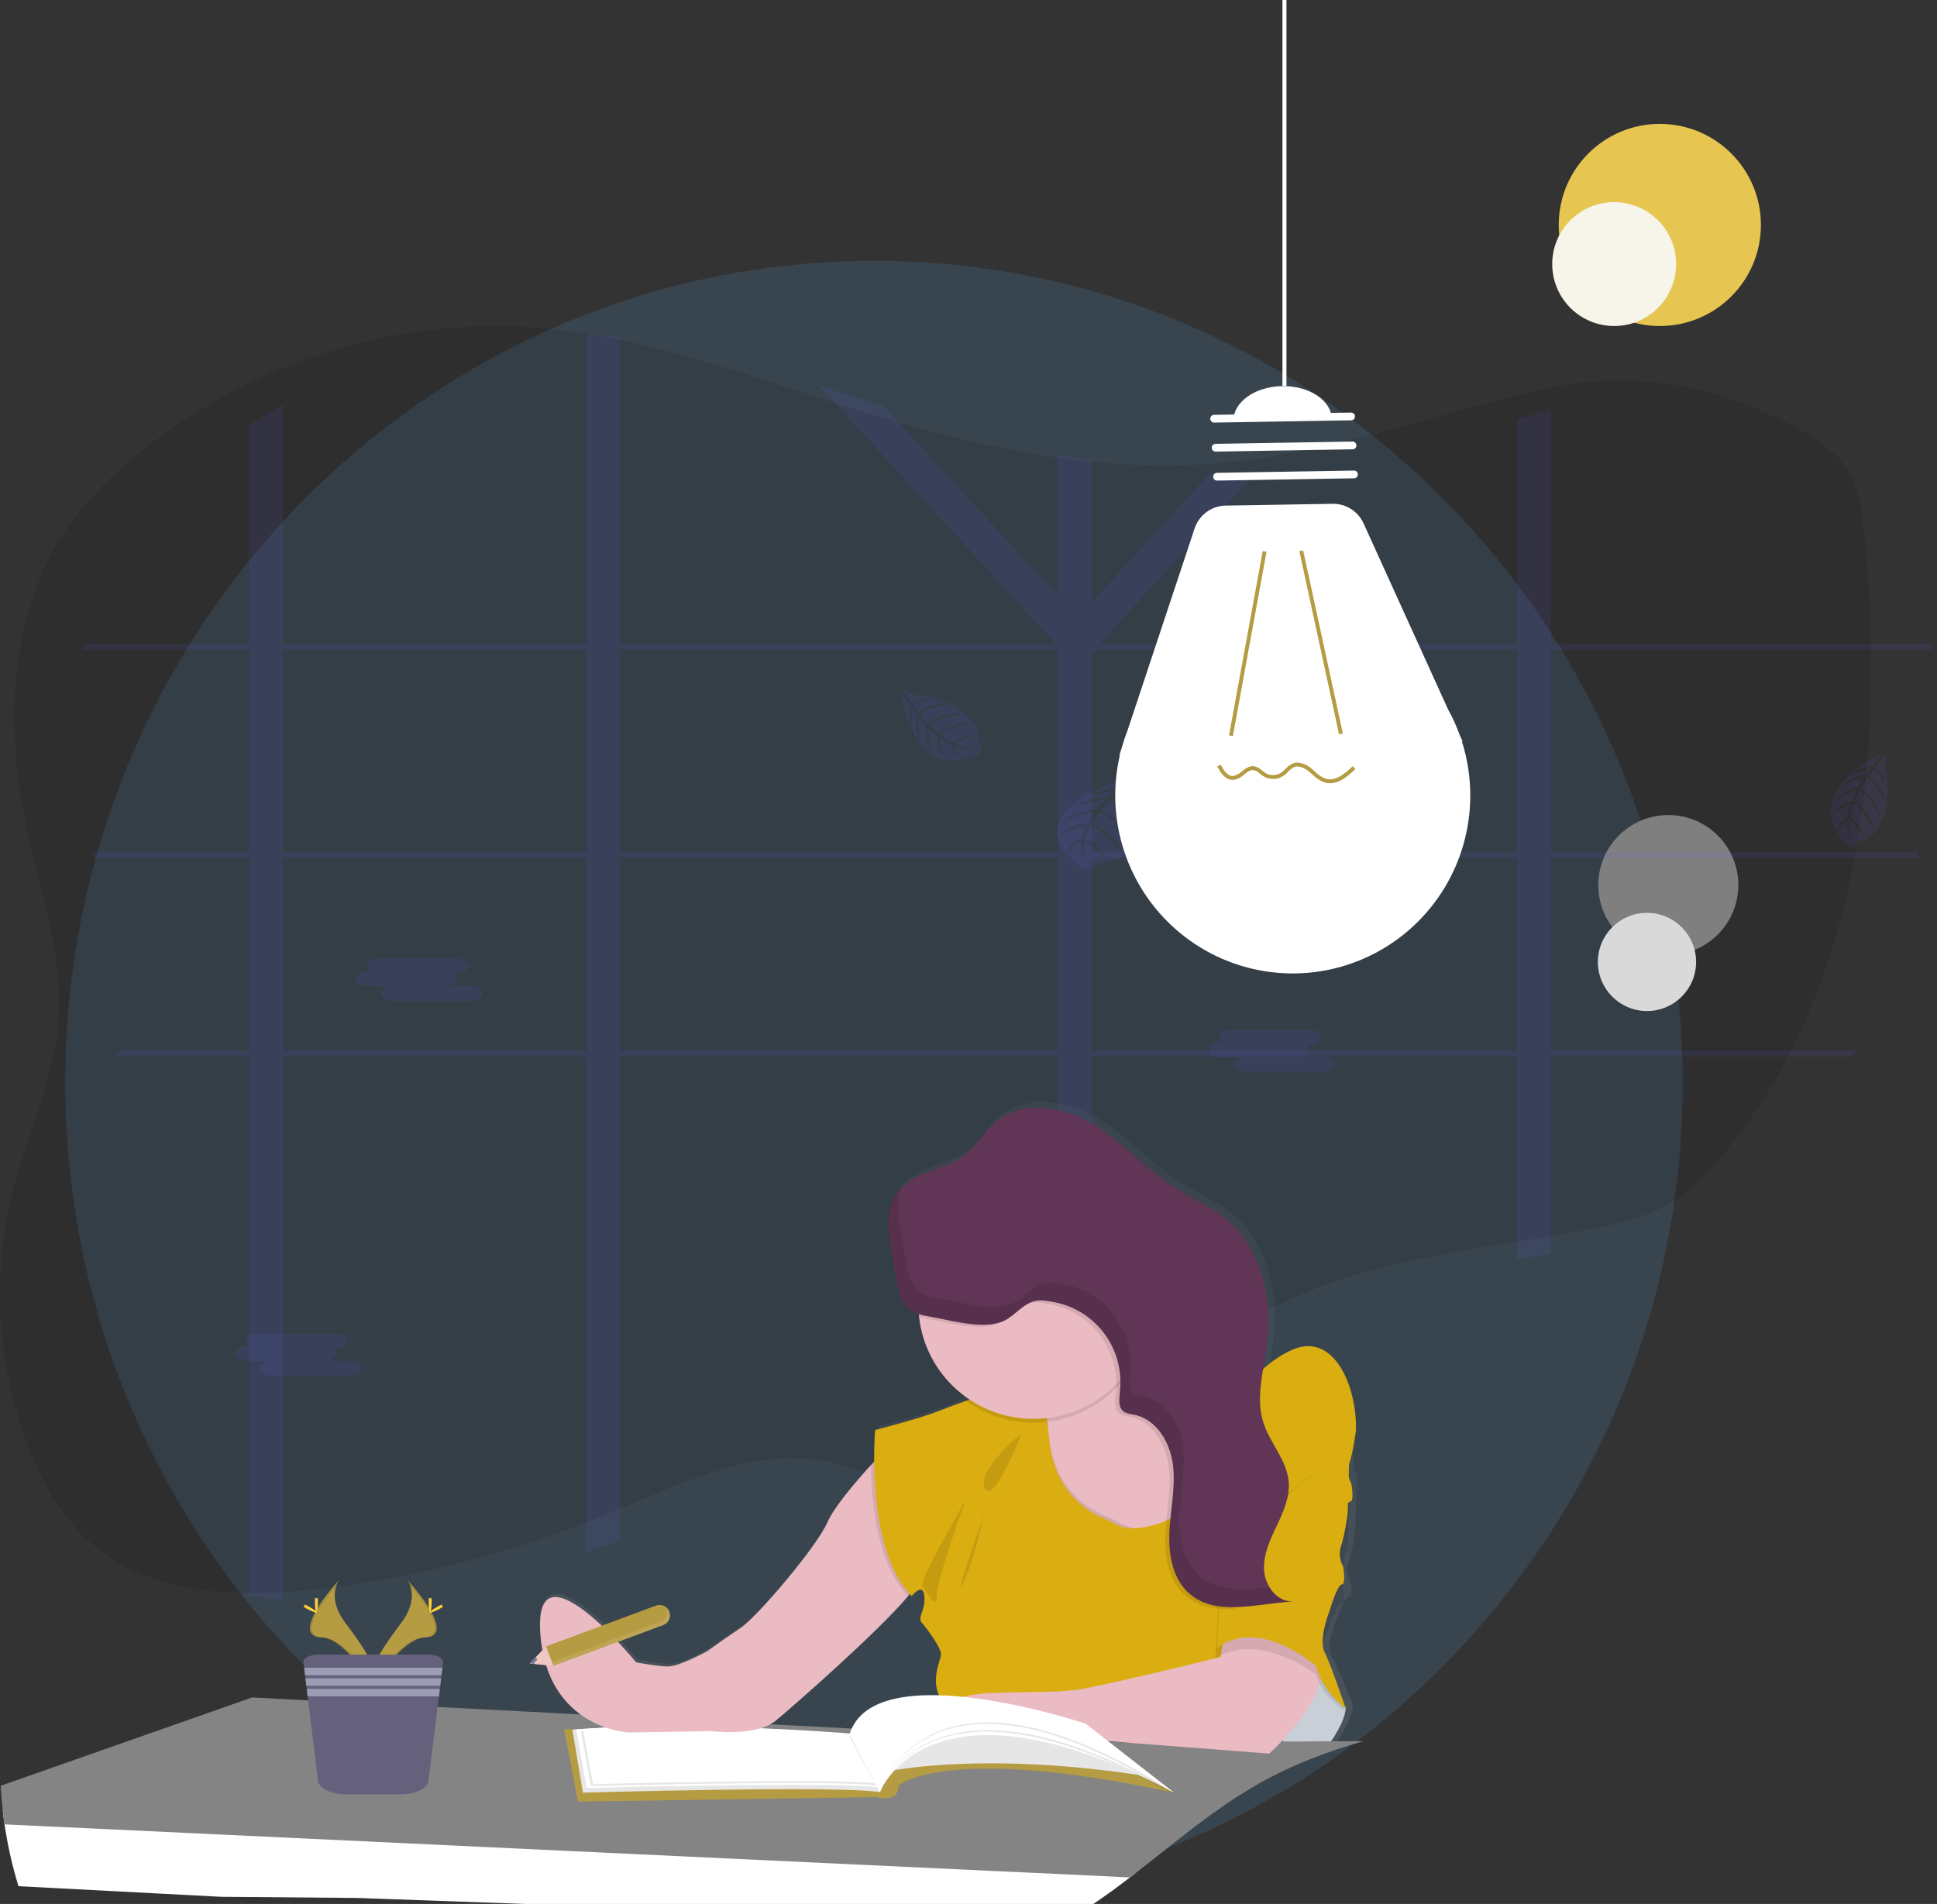 <svg width="297" height="292" viewBox="0 0 297 292" fill="none" xmlns="http://www.w3.org/2000/svg">
<rect x="0" y="0" width="297" height="292" fill="#333333" stroke="none"/>
<path d="M257.999 166C258.05 182.636 254.817 199.118 248.486 214.506C242.155 229.893 232.85 243.884 221.103 255.678C219.808 256.979 218.483 258.251 217.131 259.492C215.501 260.993 213.829 262.449 212.116 263.859C211.789 264.131 211.462 264.398 211.131 264.661C204.362 270.14 197.031 274.888 189.26 278.826C188.8 279.058 188.339 279.29 187.875 279.518C187.139 279.88 186.395 280.233 185.651 280.579C158.109 293.379 126.788 295.501 97.768 286.535C46.96 270.786 10 222.781 10 166C10 96.411 65.516 40 134 40C202.483 40 257.999 96.411 257.999 166Z" fill="#38454F"/>
<path d="M255.801 146.466C261.731 146.466 266.538 141.66 266.538 135.733C266.538 129.805 261.731 125 255.801 125C249.871 125 245.064 129.805 245.064 135.733C245.064 141.66 249.871 146.466 255.801 146.466Z" fill="#8D8D8D"/>
<path d="M252.532 155.058C256.692 155.058 260.064 151.687 260.064 147.529C260.064 143.371 256.692 140 252.532 140C248.372 140 245 143.371 245 147.529C245 151.687 248.372 155.058 252.532 155.058Z" fill="#F1F1F1"/>
<path opacity="0.1" d="M284.714 129.545C284.662 129.85 284.611 130.154 284.553 130.459C282.7 140.825 279.675 150.819 275.176 159.994C275.029 160.299 274.878 160.603 274.725 160.908C271.838 166.693 268.293 172.13 264.159 177.112C261.918 179.8 259.475 182.352 256.57 184.195C252.498 186.777 247.737 187.826 243.058 188.685C238.196 189.579 233.271 190.316 228.357 191.131C226.615 191.414 224.884 191.71 223.164 192.02C218.417 192.874 213.705 193.86 209.105 195.167C203.418 196.798 197.9 198.899 192.707 201.875C192.292 202.111 191.881 202.353 191.475 202.601C191.067 202.846 190.655 203.096 190.258 203.351C189.862 203.607 189.463 203.859 189.07 204.118L188.463 204.525C188.263 204.656 188.067 204.797 187.87 204.928C187.285 205.324 186.708 205.743 186.132 206.145L186.11 206.162C185.73 206.433 185.353 206.705 184.976 206.977C182.847 208.545 180.764 210.187 178.69 211.834L177.38 212.875C176.705 213.408 176.029 213.939 175.353 214.47C174.956 214.783 174.555 215.093 174.156 215.403C173.866 215.628 173.579 215.854 173.284 216.077C171.805 217.21 170.307 218.319 168.78 219.379C168.416 219.632 168.047 219.884 167.686 220.132C164.628 222.212 161.376 223.994 157.973 225.454L157.93 225.473C156.254 226.183 154.53 226.774 152.77 227.242C151.761 227.514 150.753 227.728 149.731 227.897C147.008 228.365 144.228 228.413 141.49 228.038C136.109 227.28 131.067 224.777 125.699 223.94C114.625 222.23 103.87 227.745 93.45 232.074C90.899 233.136 88.32 234.133 85.712 235.064C83.985 235.684 82.25 236.274 80.506 236.834C69.883 240.251 58.937 242.579 47.838 243.783C43.307 244.275 38.581 244.509 33.968 244.156C32.226 244.028 30.492 243.804 28.775 243.484C22.935 242.397 17.483 240.09 13.091 235.874C9.442 232.425 6.867 227.916 4.905 223.211C4.116 221.321 3.421 219.388 2.82 217.411C1.875 214.313 1.165 211.148 0.696 207.945C0.59 207.222 0.494 206.496 0.423 205.77C0.281 204.525 0.175 203.275 0.106 202.019C-0.277 195.346 0.379 188.653 2.049 182.178C3.91 175.006 7.015 168.137 8.382 160.897C8.439 160.592 8.491 160.288 8.543 159.984C8.725 158.896 8.863 157.789 8.958 156.662C9.647 147.807 6.982 139.14 4.878 130.459C4.804 130.154 4.73 129.85 4.659 129.545C4.431 128.583 4.215 127.62 4.011 126.656C2.063 117.475 1.53 107.65 3.26 98.487C3.314 98.183 3.377 97.876 3.44 97.574C4.607 91.899 6.668 86.501 9.825 81.693C13.063 76.757 17.316 72.65 21.85 69.041C24.064 67.283 26.353 65.639 28.718 64.108C30.418 63.01 32.149 61.971 33.911 60.99C48.147 53.108 64.389 49.257 80.448 50.119C81.299 50.162 82.148 50.22 82.996 50.293C83.885 50.369 84.771 50.459 85.655 50.564C95.994 51.752 106.054 54.696 116.054 57.916C119.405 59.004 122.747 60.091 126.09 61.178C127.577 61.66 129.063 62.136 130.547 62.605C137.831 64.891 145.235 66.954 152.707 68.508C154.44 68.871 156.17 69.201 157.9 69.5C163.911 70.571 169.994 71.195 176.099 71.365C178.467 71.423 180.836 71.398 183.205 71.291C184.402 71.237 185.6 71.157 186.798 71.052C199.182 69.998 211.122 66.462 223.112 63.14C224.845 62.659 226.58 62.181 228.305 61.719C230.584 61.11 232.866 60.52 235.157 59.977C249.417 56.571 262.126 58.528 275.384 65.551C278.39 67.147 281.396 69.071 283.255 72.05C285.113 75.029 285.564 78.717 285.909 82.267C286.395 87.317 286.729 92.437 286.835 97.579C286.835 97.884 286.835 98.188 286.854 98.493C287.095 108.905 286.458 119.396 284.714 129.545Z" fill="black"/>
<path opacity="0.1" d="M199.571 161.156H198.639V161.561V162.069H199.694L199.571 161.156ZM189.008 161.156C189.006 161.163 189.006 161.171 189.008 161.178L188.926 161.934V162.002V162.069H197.015V162.015L197.592 161.156H189.008ZM167.376 161.156V131.62H176.668C176.57 131.539 176.469 131.457 176.365 131.381L176.228 131.278C176.171 131.232 176.113 131.188 176.053 131.147C175.993 131.107 175.851 131.003 175.744 130.933C175.638 130.862 175.572 130.816 175.471 130.759L175.408 130.718H175.394H167.376V129.101L167.16 129.204L166.93 129.332H166.914L166.865 129.362L166.723 129.454C166.673 129.484 166.624 129.514 166.578 129.546C166.436 129.642 166.304 129.745 166.154 129.851L166.018 129.96C165.925 130.03 165.837 130.104 165.744 130.177C165.381 130.473 165.023 130.783 164.651 131.069C164.558 131.142 164.465 131.213 164.378 131.281C164.179 131.425 163.973 131.56 163.76 131.683C163.672 131.737 163.58 131.787 163.487 131.832L163.334 131.903L163.194 131.963C162.866 132.1 162.526 132.208 162.178 132.283V161.156H148.239C148.239 161.189 148.258 161.219 148.267 161.251C148.343 161.523 148.42 161.795 148.493 162.067H162.18V193.728H162.394L162.637 193.744L163.08 193.777L163.796 193.848L164.118 193.886L164.473 193.929H164.525C164.73 193.956 164.938 193.989 165.148 194.022L165.282 194.043L165.583 194.092L166.015 194.168L167.051 194.114L167.193 194.144C167.25 194.144 167.307 194.166 167.368 194.179V162.069H188.907V162.002V161.934L188.989 161.178C188.987 161.171 188.987 161.163 188.989 161.156H167.376ZM199.571 161.156H198.639V161.561V162.069H199.694L199.571 161.156ZM188.426 161.156L188.333 162.069H197.332L197.945 161.156H188.426ZM167.381 161.156V131.62H176.674C176.575 131.539 176.474 131.457 176.37 131.381L176.234 131.278C176.176 131.232 176.119 131.188 176.059 131.147C175.999 131.107 175.856 131.003 175.75 130.933C175.643 130.862 175.578 130.816 175.477 130.759L175.414 130.718H175.394H167.376V129.101L167.16 129.204L166.93 129.332H166.914L166.865 129.362L166.723 129.454C166.673 129.484 166.624 129.514 166.578 129.546C166.436 129.642 166.304 129.745 166.154 129.851L166.018 129.96C165.925 130.03 165.837 130.104 165.744 130.177C165.381 130.473 165.023 130.783 164.651 131.069C164.558 131.142 164.465 131.213 164.378 131.281C164.179 131.425 163.973 131.56 163.76 131.683C163.672 131.737 163.58 131.787 163.487 131.832L163.334 131.903L163.194 131.963C162.866 132.1 162.526 132.208 162.178 132.283V161.156H148.239C148.239 161.189 148.258 161.219 148.267 161.251C148.343 161.523 148.422 161.795 148.496 162.067H162.18V193.725L162.394 193.739L162.637 193.755L163.08 193.788L163.796 193.859L164.118 193.897L164.473 193.94H164.525C164.73 193.967 164.938 194 165.148 194.033L165.282 194.054L165.583 194.103L166.015 194.179L167.051 194.125L167.193 194.155C167.25 194.155 167.307 194.177 167.368 194.19V162.069H188.333L188.431 161.156H167.381ZM237.8 99.649H296.35C296.35 99.345 296.35 99.04 296.331 98.736H237.8V62.875C236.062 63.337 234.327 63.816 232.608 64.297V98.736H168.928L168.767 98.562L169.01 98.29L192.695 72.44C190.326 72.548 187.957 72.573 185.589 72.513L167.376 92.381V70.657C165.638 70.358 163.907 70.027 162.183 69.665V91.381L135.555 62.334C132.213 61.247 128.87 60.141 125.52 59.073L161.713 98.562L161.552 98.736H95.12V51.715C94.235 51.616 93.348 51.525 92.461 51.444C91.614 51.369 90.765 51.311 89.914 51.27V98.736H43.376V62.152C41.611 63.131 39.88 64.17 38.183 65.27V98.736H12.873C12.81 99.037 12.747 99.345 12.692 99.649H38.161V130.707H14.103C14.174 131.011 14.248 131.316 14.321 131.62H38.172V161.156H17.978C17.926 161.461 17.874 161.765 17.817 162.069H38.172V244.654C39.889 244.974 41.623 245.198 43.365 245.326V162.069H89.914V238.004C91.659 237.44 93.395 236.85 95.12 236.234V162.069H162.172V228.415C163.932 227.947 165.656 227.356 167.332 226.645L167.376 226.626V162.069H232.591V193.182C234.32 192.872 236.051 192.576 237.784 192.293V162.069H284.155C284.308 161.765 284.458 161.461 284.606 161.156H237.8V131.62H293.999C294.057 131.316 294.109 131.011 294.161 130.707H237.8V99.649ZM43.379 99.649H89.914V130.707H43.376L43.379 99.649ZM43.379 161.156V131.62H89.914V161.156H43.379ZM95.123 99.649H162.172V130.707H95.12L95.123 99.649ZM95.123 161.156V131.62H162.172V161.156H95.123ZM232.594 161.156H167.376V131.62H232.591L232.594 161.156ZM232.594 130.715H167.376V100.481L168.291 99.649H232.591L232.594 130.715ZM189.01 161.156C189.009 161.163 189.009 161.171 189.01 161.178L188.928 161.934V162.002V162.069H197.018V162.015L197.595 161.156H189.01ZM199.574 161.156H198.642V161.561V162.069H199.697L199.574 161.156ZM167.379 161.156V131.62H176.671C176.572 131.539 176.471 131.457 176.367 131.381L176.231 131.278C176.173 131.232 176.116 131.188 176.056 131.147C175.996 131.107 175.854 131.003 175.747 130.933C175.64 130.862 175.575 130.816 175.474 130.759L175.411 130.718H175.397H167.376V129.101L167.16 129.204L166.93 129.332H166.914L166.865 129.362L166.723 129.454C166.673 129.484 166.624 129.514 166.578 129.546C166.436 129.642 166.304 129.745 166.154 129.851L166.018 129.96C165.925 130.03 165.837 130.104 165.744 130.177C165.381 130.473 165.023 130.783 164.651 131.069C164.558 131.142 164.465 131.213 164.378 131.281C164.179 131.425 163.973 131.56 163.76 131.683C163.672 131.737 163.58 131.787 163.487 131.832L163.334 131.903L163.194 131.963C162.866 132.1 162.526 132.208 162.178 132.283V161.156H148.239C148.239 161.189 148.258 161.219 148.267 161.251C148.343 161.523 148.42 161.795 148.493 162.067H162.18V193.728H162.394L162.637 193.744L163.08 193.777L163.796 193.848L164.118 193.886L164.473 193.929H164.525C164.73 193.956 164.938 193.989 165.148 194.022L165.282 194.043L165.583 194.092L166.015 194.168L167.051 194.114L167.193 194.144C167.25 194.144 167.307 194.166 167.368 194.179V162.069H188.907V162.002V161.934L188.989 161.178C188.987 161.171 188.987 161.163 188.989 161.156H167.379Z" fill="#6C63FF"/>
<path opacity="0.1" d="M56.308 148.96H56.723C56.581 148.878 56.461 148.762 56.375 148.623C56.289 148.484 56.238 148.326 56.228 148.163C56.228 147.533 57.005 147.019 57.953 147.019H70.019C70.968 147.019 71.744 147.533 71.744 148.163C71.744 148.791 70.968 149.308 70.019 149.308H69.618C69.759 149.39 69.878 149.506 69.964 149.645C70.049 149.783 70.1 149.941 70.109 150.104C70.109 150.648 69.546 151.093 68.792 151.216H72.266C73.212 151.216 73.988 151.729 73.988 152.36C73.988 152.99 73.212 153.501 72.266 153.501H60.186C59.24 153.501 58.464 152.988 58.464 152.36C58.464 151.816 59.027 151.37 59.781 151.248H56.308C55.362 151.248 54.586 150.734 54.586 150.104C54.586 149.473 55.357 148.96 56.308 148.96Z" fill="#6C63FF"/>
<path opacity="0.1" d="M187.088 159.851H187.493C187.35 159.769 187.231 159.653 187.144 159.513C187.058 159.374 187.008 159.215 186.998 159.052C186.998 158.424 187.774 157.91 188.723 157.91H200.789C201.737 157.91 202.513 158.424 202.513 159.052C202.513 159.682 201.737 160.196 200.789 160.196H200.387C200.529 160.279 200.648 160.395 200.734 160.534C200.819 160.674 200.869 160.832 200.879 160.995C200.879 161.539 200.316 161.982 199.562 162.104H203.035C203.981 162.104 204.757 162.62 204.757 163.248C204.757 163.876 203.981 164.392 203.035 164.392H190.972C190.026 164.392 189.25 163.879 189.25 163.248C189.25 162.705 189.813 162.259 190.567 162.139H187.088C186.143 162.139 185.366 161.623 185.366 160.995C185.366 160.367 186.148 159.851 187.088 159.851Z" fill="#6C63FF"/>
<path opacity="0.1" d="M37.797 206.455H38.202C38.06 206.372 37.941 206.256 37.855 206.117C37.769 205.977 37.719 205.819 37.709 205.656C37.709 205.028 38.483 204.512 39.431 204.512H51.498C52.446 204.512 53.222 205.028 53.222 205.656C53.222 206.287 52.446 206.8 51.498 206.8H51.096C51.238 206.883 51.357 206.999 51.442 207.139C51.528 207.278 51.578 207.436 51.588 207.599C51.588 208.143 51.025 208.586 50.27 208.708H53.744C54.693 208.708 55.466 209.222 55.466 209.852C55.466 210.483 54.693 210.997 53.744 210.997H41.675C40.73 210.997 39.953 210.48 39.953 209.852C39.953 209.309 40.519 208.863 41.271 208.741H37.797C36.851 208.741 36.075 208.227 36.075 207.599C36.075 206.971 36.851 206.455 37.797 206.455Z" fill="#6C63FF"/>
<path d="M207.761 235.233L208.067 225.842C207.884 225.701 207.698 225.571 207.52 225.44C207.596 222.64 207.435 219.839 207.039 217.066C205.804 207.676 197.783 207.472 195.52 209.41C195.22 209.667 194.893 209.891 194.544 210.078C194.749 208.738 195.003 207.396 195.186 206.069C196.176 198.916 194.64 190.868 189.059 186.245C186.722 184.312 183.866 183.124 181.3 181.507C176.703 178.623 173.071 174.364 168.422 171.557C163.773 168.749 157.244 167.697 153.188 171.307C151.616 172.704 150.602 174.642 148.99 175.99C145.984 178.501 141.297 178.667 138.673 181.472C138.542 181.613 138.416 181.757 138.296 181.909C136.109 184.698 136.708 188.653 137.405 192.113C138.244 196.277 137.897 199.614 141.488 200.81C141.501 200.976 141.512 201.142 141.532 201.305C141.824 203.859 142.674 206.319 144.022 208.512C145.37 210.706 147.184 212.58 149.337 214.003L148.755 214.21C147.203 214.753 145.806 215.28 144.912 215.642C141.633 216.971 134.729 218.702 134.729 218.702C134.729 218.702 134.565 220.659 134.595 223.546C132.294 226.033 128.454 230.403 127.325 232.993C125.686 236.771 116.421 247.591 113.953 249.225C111.485 250.858 108.809 252.796 108.809 252.796C108.809 252.796 104.901 254.941 103.051 255.145C101.769 255.286 97.803 254.53 97.803 254.53C97.803 254.53 81.965 235.233 82.993 250.04C84.021 264.848 96.672 265.35 96.672 265.35L109.427 265.147C109.427 265.147 116.319 266.065 119.405 263.516C122.04 261.341 135.694 249.412 140.08 244.001C140.181 244.112 140.283 244.221 140.389 244.327C140.389 244.327 142.136 242.082 142.343 244.327C142.551 246.572 141.209 247.589 141.931 248.404C142.652 249.219 144.811 252.079 144.912 253.201C145.013 254.324 142.034 258.909 147.071 262.388C147.151 262.442 147.235 262.494 147.328 262.545C148.227 264.581 151.086 266.573 151.086 266.573L166.514 266.37L195.623 268.615C195.623 268.615 196.49 267.856 197.662 266.617C199.228 268.047 201.401 269.272 203.85 268.52C203.85 268.52 207.348 264.337 207.452 261.581C207.452 261.581 205.189 255.761 204.172 254.027C203.156 252.293 204.894 248.515 204.894 248.515C204.894 248.515 206.126 244.841 206.848 244.841C207.57 244.841 207.053 242.395 207.053 242.395C206.78 241.995 206.61 241.535 206.556 241.055C206.502 240.574 206.567 240.088 206.744 239.639C207.348 238.092 207.761 235.233 207.761 235.233Z" fill="url(#paint0_linear_405:66)"/>
<path d="M190.311 233.118L189.217 234.39L184.801 239.506L179.031 239.853L169.796 240.419C169.796 240.419 157.345 225.497 159.684 222.249C160.534 221.078 160.674 219.531 160.504 218.072C160.482 217.871 160.452 217.67 160.417 217.471C160.137 215.927 159.648 214.427 158.963 213.014L159.269 212.875L159.466 212.785L170.354 207.844L173.049 206.621C173.183 207.36 173.432 208.073 173.787 208.736C173.839 208.839 173.896 208.942 173.956 209.04C177.67 215.155 189.581 211.288 189.581 211.288L190.311 233.118Z" fill="#EBBBC3"/>
<path d="M206.411 225.484C206.329 229.185 205.722 230.784 205.722 230.784L190.31 233.118L189.734 229.139L187.452 213.427L189.594 211.296C190.45 211.479 191.337 211.465 192.187 211.254C193.037 211.043 193.826 210.641 194.495 210.078C196.738 208.149 204.7 208.352 205.924 217.689C206.284 220.271 206.446 222.877 206.411 225.484Z" fill="#EE8E9E"/>
<path d="M202.762 268.843C202.762 268.843 206.23 264.682 206.334 261.942L202.863 256.156L199.802 252.894L194.085 263.869C194.085 263.869 197.862 270.365 202.762 268.843Z" fill="#DFE5EE"/>
<path opacity="0.1" d="M202.762 268.843C202.762 268.843 206.23 264.682 206.334 261.942L202.863 256.156L199.802 252.894L194.085 263.869C194.085 263.869 197.862 270.365 202.762 268.843Z" fill="black"/>
<path d="M174.123 287.271C173.833 287.496 173.546 287.722 173.251 287.945C171.772 289.078 170.275 290.187 168.747 291.247C168.383 291.5 168.014 291.753 167.654 292H152.729H85.677H80.47L54.676 291.081L33.932 290.907L28.74 290.636L2.831 289.277C1.882 286.176 1.168 283.009 0.696 279.802C0.59 279.079 0.494 278.353 0.423 277.627L28.729 279.188L33.922 279.478L80.46 282.06L85.666 282.349L152.718 286.072L157.878 286.36H157.921L174.123 287.271Z" fill="white"/>
<path d="M209.089 267.025C203.402 268.655 197.884 270.756 192.691 273.732C192.278 273.969 191.871 274.211 191.458 274.458C191.046 274.706 190.638 274.953 190.242 275.208C189.846 275.464 189.447 275.717 189.053 275.975L188.447 276.382L187.853 276.785C187.269 277.184 186.692 277.6 186.115 278.002L186.093 278.019C185.714 278.29 185.336 278.562 184.959 278.834C182.83 280.402 180.748 282.044 178.673 283.691C178.236 284.039 177.798 284.386 177.359 284.732L175.336 286.327C174.94 286.64 174.538 286.95 174.139 287.26C173.849 287.485 173.562 287.711 173.267 287.934L157.962 287.208H157.919L152.759 286.969L85.677 283.808L80.47 283.561L33.932 281.362L28.74 281.114L0.696 279.802C0.59 279.079 0.494 278.353 0.423 277.627C0.281 276.382 0.175 275.132 0.106 273.877L28.737 263.82L33.93 261.991L38.647 260.333L47.242 260.779L67.109 261.793L80.479 262.491L85.685 262.763L89.011 262.937L89.806 262.98L117.798 264.434L118.093 264.453L130.583 265.1H130.725H130.807L132.056 265.163L136.314 265.386L141.638 265.657L143.393 265.75L143.723 265.769L146.205 265.897L146.913 265.932L149.282 266.057L150.225 266.109H150.255H150.452L152.669 266.226L156.101 266.405H156.118L157.184 266.459H157.298L157.935 266.495L159.498 266.576L160.865 266.647H160.879L162.412 266.726H162.436L163.598 266.788L164.489 266.834L167.651 267L168.219 267.03H168.416L168.69 267.046L169.616 267.095L170.031 267.117L173.256 267.283H173.552L178.313 267.242H178.345L196.446 267.095H196.793H197.159H198.236L204.063 267.049H204.932L209.089 267.025Z" fill="#848484"/>
<path d="M86.926 267.397L88.609 276.304L134.382 275.619C134.382 275.619 137.826 276.608 137.749 273.869C137.749 273.869 144.716 267.321 180.002 274.934L166.454 264.353L129.422 266.332L86.48 265.19L86.926 267.397Z" fill="#B59B41"/>
<path d="M87.768 265.266L89.375 274.934C89.375 274.934 128.73 273.793 134.918 274.858L130.241 266.027C130.241 266.027 106.445 263.82 87.768 265.266Z" fill="white"/>
<path opacity="0.1" d="M87.768 265.266L89.375 274.934C89.375 274.934 128.73 273.793 134.918 274.858L130.241 266.027C130.241 266.027 106.445 263.82 87.768 265.266Z" fill="black"/>
<path d="M88.355 265.231L89.94 274.222C89.94 274.222 128.796 273.162 134.918 274.152L130.307 265.941C130.307 265.941 106.798 263.886 88.355 265.231Z" fill="white"/>
<path opacity="0.1" d="M89.069 265.508L90.613 273.917C90.613 273.917 128.615 272.925 134.614 273.852L130.105 266.168C130.105 266.168 107.109 264.238 89.069 265.508Z" fill="black"/>
<path d="M89.375 265.201L90.927 273.627C90.927 273.627 128.93 272.635 134.929 273.562L130.408 265.87C130.408 265.87 107.415 263.943 89.375 265.201Z" fill="white"/>
<path d="M62.487 242.335C62.487 242.335 64.477 244.919 61.572 248.825C58.666 252.731 56.267 256.025 57.237 258.46C57.237 258.46 61.61 251.209 65.19 251.122C68.77 251.035 66.415 246.694 62.487 242.335Z" fill="#B59B41"/>
<path opacity="0.1" d="M62.487 242.335C62.662 242.585 62.799 242.86 62.894 243.15C66.376 247.227 68.232 251.032 64.884 251.114C61.766 251.201 58.027 256.745 57.13 258.148C57.161 258.253 57.197 258.359 57.237 258.466C57.237 258.466 61.61 251.214 65.19 251.127C68.77 251.04 66.415 246.694 62.487 242.335Z" fill="black"/>
<path d="M66.185 245.632C66.185 246.539 66.081 247.279 65.955 247.279C65.83 247.279 65.726 246.539 65.726 245.632C65.726 244.724 65.854 245.148 65.98 245.148C66.106 245.148 66.185 244.721 66.185 245.632Z" fill="#FFD037"/>
<path d="M67.453 246.716C66.65 247.154 65.95 247.418 65.89 247.306C65.83 247.195 66.436 246.763 67.234 246.317C68.032 245.871 67.721 246.197 67.781 246.317C67.841 246.436 68.257 246.281 67.453 246.716Z" fill="#FFD037"/>
<path d="M51.984 242.335C51.984 242.335 49.995 244.919 52.902 248.825C55.81 252.731 58.205 256.025 57.237 258.46C57.237 258.46 52.85 251.209 49.281 251.122C45.712 251.035 48.057 246.694 51.984 242.335Z" fill="#B59B41"/>
<path opacity="0.1" d="M51.984 242.335C51.811 242.586 51.674 242.861 51.577 243.15C48.095 247.227 46.239 251.032 49.587 251.114C52.706 251.201 56.447 256.745 57.344 258.148C57.314 258.253 57.279 258.359 57.237 258.466C57.237 258.466 52.85 251.214 49.281 251.127C45.712 251.04 48.057 246.694 51.984 242.335Z" fill="black"/>
<path d="M48.286 245.632C48.286 246.539 48.39 247.279 48.516 247.279C48.642 247.279 48.745 246.539 48.745 245.632C48.745 244.724 48.617 245.148 48.491 245.148C48.366 245.148 48.286 244.721 48.286 245.632Z" fill="#FFD037"/>
<path d="M47.018 246.716C47.822 247.154 48.524 247.418 48.584 247.306C48.644 247.195 48.038 246.763 47.24 246.317C46.442 245.871 46.753 246.197 46.693 246.317C46.633 246.436 46.215 246.281 47.018 246.716Z" fill="#FFD037"/>
<path d="M67.929 254.973L67.83 255.789L67.691 256.927L67.633 257.403L67.494 258.545L67.434 259.02L67.292 260.162L65.701 273.132C65.559 274.29 63.657 275.192 61.361 275.192H53.102C50.806 275.192 48.907 274.29 48.765 273.132L47.171 260.162L47.032 259.02L46.974 258.545L46.832 257.403L46.775 256.927L46.636 255.789L46.535 254.973C46.455 254.318 47.483 253.766 48.784 253.766H65.69C66.988 253.766 68.019 254.318 67.929 254.973Z" fill="#65617D"/>
<path d="M67.838 255.78L67.699 256.922H46.775L46.636 255.78H67.838Z" fill="#9D9CB5"/>
<path d="M67.642 257.398L67.502 258.539H46.974L46.832 257.398H67.642Z" fill="#9D9CB5"/>
<path d="M67.442 259.015L67.303 260.154H47.171L47.032 259.015H67.442Z" fill="#9D9CB5"/>
<path d="M93.152 253.924C93.152 253.924 87.844 248.85 88.049 255.446C88.254 262.043 93.152 253.924 93.152 253.924Z" fill="#EE8E9E"/>
<path d="M140.813 242.354C140.695 242.865 140.124 243.713 139.233 244.776C134.631 250.288 121.537 261.744 118.971 263.869C115.91 266.408 109.072 265.5 109.072 265.5L96.418 265.704C96.418 265.704 83.865 265.195 82.843 250.483C81.82 235.771 97.538 254.949 97.538 254.949C97.538 254.949 101.474 255.699 102.745 255.558C104.581 255.356 108.459 253.226 108.459 253.226C108.459 253.226 111.113 251.296 113.562 249.673C116.011 248.051 125.196 237.29 126.831 233.534C127.867 231.15 131.204 227.253 133.507 224.725C134.83 223.271 135.811 222.279 135.811 222.279C135.811 222.279 141.526 239.206 140.813 242.354Z" fill="#EBBBC3"/>
<path opacity="0.1" d="M140.813 242.354C140.695 242.865 140.124 243.713 139.233 244.775C134.587 240.071 133.617 230.683 133.507 224.714C134.83 223.26 135.811 222.268 135.811 222.268C135.811 222.268 141.526 239.206 140.813 242.354Z" fill="black"/>
<path opacity="0.1" d="M189.215 234.39L184.801 239.505L179.031 239.853L169.796 240.419C169.796 240.419 157.345 225.497 159.684 222.249C160.534 221.078 160.674 219.531 160.504 218.072C160.482 217.87 160.452 217.669 160.417 217.471C160.137 215.927 159.648 214.427 158.963 213.013L159.269 212.875L159.466 212.785C159.952 214.132 160.287 215.527 160.466 216.946C160.496 217.139 160.523 217.34 160.551 217.547C160.646 218.281 160.734 219.096 160.824 219.993C161.535 228.207 166.73 231.297 169.075 232.281C169.829 232.597 170.566 232.952 171.283 233.344C173.539 234.581 176.141 235.049 178.69 234.676C184.478 233.92 189.198 229.737 189.198 229.737L189.223 233.855L189.215 234.39Z" fill="black"/>
<path d="M189.392 266.307C189.392 266.307 151.428 266.204 146.424 262.755C141.419 259.306 144.385 254.737 144.281 253.62C144.177 252.503 142.037 249.663 141.324 248.847C140.611 248.032 141.936 247.021 141.731 244.789C141.526 242.558 139.793 244.789 139.793 244.789C132.646 237.581 134.177 219.314 134.177 219.314C134.177 219.314 141.01 217.591 144.289 216.267C145.177 215.908 146.56 215.397 148.115 214.846L148.692 214.639C152.701 213.212 157.468 211.6 157.468 211.6C157.468 211.6 158.383 210.956 159.304 212.883C159.725 213.769 160.149 215.196 160.488 217.477C160.518 217.67 160.545 217.871 160.573 218.077C160.668 218.811 160.756 219.627 160.846 220.524C161.556 228.737 166.752 231.827 169.097 232.811C169.851 233.128 170.588 233.482 171.305 233.874C173.561 235.111 177.737 233.874 179.641 232.811C185.989 226.471 187.258 217.477 187.258 217.477L189.245 234.385L189.316 246.757L189.392 266.307Z" fill="#DAAD11"/>
<path d="M187.758 250.272L187.146 254.128C187.146 254.128 172.04 257.882 166.123 258.999C160.206 260.116 147.446 258.694 146.527 261.13C145.609 263.565 150.406 266.916 150.406 266.916L165.711 266.712L194.593 268.947C194.593 268.947 205.615 259.303 202.043 252.604C198.471 245.904 187.758 250.272 187.758 250.272Z" fill="#EBBBC3"/>
<path opacity="0.1" d="M156.632 219.822C156.632 219.822 149.69 225.505 151.018 228.247C152.346 230.99 156.632 219.822 156.632 219.822Z" fill="black"/>
<path opacity="0.1" d="M148.058 230.071C148.058 230.071 141.015 242.15 141.425 243.063C141.835 243.976 143.773 247.224 143.669 244.789C143.565 242.354 148.058 230.071 148.058 230.071Z" fill="black"/>
<path opacity="0.1" d="M150.917 232.205C150.917 232.205 149.277 239.715 147.651 242.862C146.025 246.01 150.917 232.205 150.917 232.205Z" fill="black"/>
<path opacity="0.1" d="M173.97 209.048C172.62 211.509 170.698 213.613 168.363 215.184C166.029 216.754 163.35 217.747 160.551 218.077H160.518C156.115 218.591 151.679 217.436 148.094 214.843C152.193 213.369 157.446 211.597 157.446 211.597C157.446 211.597 158.361 210.953 159.282 212.88L173.062 206.629C173.217 207.483 173.524 208.302 173.97 209.048Z" fill="black"/>
<path d="M176.123 200.03C176.129 203.087 175.328 206.091 173.8 208.744C173.071 210.009 172.187 211.179 171.168 212.228C168.327 215.17 164.541 217.031 160.466 217.49H160.43C159.779 217.564 159.124 217.602 158.468 217.602C154.13 217.602 149.944 216.013 146.708 213.14C143.472 210.266 141.414 206.309 140.925 202.022C140.849 201.365 140.811 200.703 140.813 200.041C140.813 195.384 142.673 190.918 145.984 187.626C149.295 184.333 153.786 182.483 158.468 182.483C163.151 182.483 167.641 184.333 170.952 187.626C174.263 190.918 176.123 195.384 176.123 200.041V200.03Z" fill="#EBBBC3"/>
<path opacity="0.1" d="M187.556 233.254L189.195 230.808C189.195 230.808 198.176 220.151 206.96 226.951L206.654 236.29C206.654 236.29 206.244 239.13 205.632 240.639C205.456 241.086 205.392 241.57 205.445 242.047C205.499 242.525 205.668 242.983 205.938 243.381C205.938 243.381 206.449 245.827 205.736 245.827C205.022 245.827 203.795 249.48 203.795 249.48C203.795 249.48 202.06 253.236 203.082 254.962C204.104 256.688 206.348 262.472 206.348 262.472C206.348 262.472 202.776 260.341 201.754 256.789C201.754 256.789 193.079 250.089 186.342 254.343L187.556 233.254Z" fill="black"/>
<path opacity="0.1" d="M206.411 225.484C206.329 229.185 205.722 230.784 205.722 230.784L190.31 233.118L189.734 229.139C191.751 227.046 199.086 220.393 206.411 225.484Z" fill="black"/>
<path d="M187.819 228.644L189.435 225.85C189.435 225.85 198.283 213.676 206.937 221.444L206.635 232.112C206.635 232.112 206.231 235.356 205.628 237.079C205.455 237.59 205.392 238.142 205.444 238.688C205.497 239.234 205.663 239.756 205.93 240.212C205.93 240.212 206.433 243.006 205.731 243.006C205.028 243.006 203.819 247.178 203.819 247.178C203.819 247.178 202.109 251.469 203.116 253.44C204.123 255.412 206.334 262.018 206.334 262.018C206.334 262.018 202.814 259.584 201.807 255.527C201.807 255.527 193.261 247.874 186.624 252.733L187.819 228.644Z" fill="#DAAD11"/>
<path d="M189.089 215.948L190.704 213.154C190.704 213.154 193.894 208.765 198.316 206.94C204.573 204.356 208.096 212.649 207.905 219.416C207.905 219.416 207.501 222.66 206.898 224.383C206.725 224.895 206.661 225.447 206.714 225.992C206.767 226.538 206.933 227.061 207.199 227.516C207.199 227.516 207.703 230.31 207 230.31C206.297 230.31 205.088 234.483 205.088 234.483C205.088 234.483 203.379 238.773 204.386 240.745C205.393 242.716 202.493 249.323 202.493 249.323C202.493 249.323 204.084 246.889 203.077 242.831C203.077 242.831 194.531 235.178 187.893 240.037L189.089 215.948Z" fill="#DAAD11"/>
<path opacity="0.1" d="M202.046 225.81C202.046 225.81 187.25 234.844 187.963 242.767C187.963 242.767 196.23 228.245 202.046 225.81Z" fill="black"/>
<path opacity="0.1" d="M189.212 234.393L189.283 246.765C186.484 246.89 183.847 246.529 181.762 244.727C180.31 243.471 179.466 241.737 179.029 239.862C178.703 238.35 178.584 236.803 178.673 235.26C178.672 235.245 178.672 235.229 178.673 235.214C178.846 231.797 179.635 228.381 179.22 224.986C178.805 221.591 176.736 218.009 173.358 217.294C172.691 217.15 171.942 217.099 171.466 216.612C170.942 216.069 170.966 215.223 171.024 214.47L171.122 213.201C171.147 212.875 171.158 212.552 171.158 212.228C171.156 209.342 170.146 206.547 168.302 204.319C166.458 202.091 163.893 200.57 161.045 200.014L160.936 199.995C159.985 199.804 158.996 199.617 158.045 199.834C156.235 200.25 155.066 201.995 153.398 202.824C150.201 204.411 144.869 202.675 141.521 202.128C141.302 202.093 141.094 202.052 140.895 202.006C140.819 201.348 140.781 200.687 140.783 200.025C140.784 197.335 141.406 194.682 142.602 192.27C143.797 189.858 145.534 187.751 147.678 186.112C149.822 184.473 152.316 183.346 154.967 182.817C157.619 182.289 160.357 182.373 162.97 183.063C165.584 183.753 168.003 185.032 170.041 186.799C172.08 188.566 173.682 190.776 174.726 193.257C175.769 195.738 176.226 198.424 176.06 201.108C175.895 203.792 175.111 206.403 173.77 208.738C173.822 208.842 173.88 208.945 173.94 209.043C177.654 215.158 189.564 211.29 189.564 211.29L190.28 233.113L189.212 234.393Z" fill="black"/>
<path d="M154.041 202.522C155.697 201.691 156.866 199.946 158.687 199.533C159.635 199.315 160.624 199.503 161.581 199.69L161.69 199.712C164.701 200.304 167.388 201.974 169.243 204.405C171.098 206.836 171.992 209.86 171.756 212.902L171.658 214.172C171.597 214.922 171.573 215.772 172.103 216.311C172.576 216.797 173.325 216.854 173.992 216.99C177.37 217.708 179.439 221.271 179.854 224.685C180.269 228.098 179.466 231.526 179.307 234.956C179.149 238.386 179.783 242.172 182.39 244.425C186.49 247.958 192.721 245.947 198.146 245.624C195.746 245.624 193.948 243.161 193.817 240.78C193.686 238.399 194.752 236.133 195.771 233.985C196.791 231.838 197.813 229.528 197.586 227.152C197.274 223.891 194.689 221.279 193.699 218.14C192.546 214.487 193.658 210.565 194.18 206.768C195.162 199.658 193.634 191.653 188.099 187.057C185.782 185.136 182.948 183.953 180.401 182.344C175.836 179.466 172.237 175.245 167.624 172.446C163.01 169.646 156.533 168.608 152.507 172.196C150.949 173.584 149.944 175.511 148.342 176.851C145.213 179.474 140.239 179.523 137.73 182.741C135.571 185.511 136.156 189.444 136.847 192.882C137.768 197.467 137.249 201.036 142.176 201.851C145.511 202.376 150.84 204.112 154.041 202.522Z" fill="#603556"/>
<path opacity="0.1" d="M194.642 243.433C190.693 243.914 186.78 244.162 183.904 241.683C181.297 239.43 180.655 235.646 180.822 232.213C180.988 228.781 181.786 225.351 181.368 221.94C180.95 218.529 178.884 214.965 175.506 214.248C174.839 214.106 174.093 214.055 173.617 213.568C173.09 213.025 173.112 212.177 173.172 211.427L173.27 210.157C173.506 207.115 172.612 204.092 170.757 201.661C168.902 199.231 166.215 197.562 163.204 196.97L163.095 196.948C162.139 196.761 161.149 196.573 160.201 196.79C158.392 197.206 157.222 198.965 155.555 199.78C152.354 201.37 147.028 199.633 143.674 199.087C138.755 198.285 139.269 194.711 138.345 190.118C137.828 187.552 137.372 184.709 138.072 182.279C137.94 182.418 137.815 182.551 137.694 182.717C135.535 185.486 136.12 189.419 136.812 192.858C137.733 197.443 137.213 201.011 142.141 201.827C145.492 202.37 150.821 204.11 154.022 202.52C155.678 201.688 156.847 199.943 158.668 199.53C159.616 199.313 160.605 199.5 161.562 199.688L161.671 199.709C164.682 200.302 167.369 201.972 169.224 204.403C171.079 206.834 171.973 209.857 171.737 212.9L171.639 214.169C171.578 214.919 171.554 215.77 172.084 216.308C172.557 216.795 173.306 216.852 173.973 216.987C177.351 217.705 179.419 221.268 179.835 224.682C180.25 228.096 179.45 231.523 179.288 234.953C179.127 238.383 179.764 242.169 182.371 244.422C186.471 247.956 192.702 245.945 198.127 245.621C196.654 245.629 195.416 244.7 194.642 243.433Z" fill="black"/>
<path d="M83.725 252.5L100.575 246.248C100.973 246.101 101.414 246.116 101.801 246.291C102.188 246.467 102.489 246.787 102.638 247.183C102.787 247.58 102.771 248.018 102.595 248.403C102.419 248.788 102.096 249.087 101.698 249.235L84.849 255.487L81.236 255.128L83.725 252.5Z" fill="#B59B41"/>
<path opacity="0.1" d="M102.13 246.672C102.278 247.069 102.262 247.508 102.085 247.893C101.909 248.277 101.585 248.577 101.187 248.725L84.327 254.998L81.616 254.726L81.225 255.139L84.838 255.498L101.687 249.246C102.085 249.098 102.408 248.799 102.584 248.414C102.76 248.029 102.776 247.59 102.627 247.194C102.503 246.864 102.272 246.584 101.971 246.398C102.032 246.485 102.085 246.577 102.13 246.672Z" fill="white"/>
<path d="M83.728 252.5L84.849 255.487L81.886 255.191L81.238 255.126L82.124 254.191L83.728 252.5Z" fill="#EFC8C4"/>
<path d="M82.121 254.182C82.19 254.234 82.25 254.297 82.296 254.37C82.324 254.413 82.338 254.464 82.338 254.515C82.338 254.567 82.324 254.617 82.296 254.661C82.249 254.709 82.195 254.748 82.135 254.778C82.067 254.823 82.01 254.882 81.969 254.952C81.927 255.021 81.902 255.099 81.894 255.18L81.244 255.117L82.121 254.182Z" fill="#727A9C"/>
<path d="M136.629 271.577C136.629 271.577 151.223 268.53 175.711 272.393L166.118 265.391L148.665 261.839L136.317 265.1L136.629 271.577Z" fill="white"/>
<path opacity="0.1" d="M136.629 271.577C136.629 271.577 151.223 268.53 175.711 272.393L166.118 265.391L148.665 261.839L136.317 265.1L136.629 271.577Z" fill="black"/>
<path d="M134.918 274.872C134.918 274.872 142.267 255.101 180.012 274.934L166.465 266.264C166.465 266.264 134.01 257.346 130.261 267.623L134.918 274.872Z" fill="white"/>
<path opacity="0.1" d="M134.918 274.858C134.918 274.858 142.267 253.72 180.012 275.238L166.465 265.834C166.465 265.834 133.999 255.169 130.241 266.332L134.918 274.858Z" fill="black"/>
<path d="M134.918 274.866C134.918 274.866 142.267 253.416 180.012 274.934L166.465 265.53C166.465 265.53 134.01 255.169 130.261 266.345L134.918 274.866Z" fill="white"/>
<path opacity="0.1" d="M134.918 274.872C134.918 274.872 142.267 251.032 180.013 275.238L166.454 264.657C166.454 264.657 133.999 253.786 130.25 266.332L134.918 274.872Z" fill="black"/>
<path d="M134.918 274.858C134.918 274.858 142.267 250.728 180.013 274.934L166.454 264.353C166.454 264.353 133.999 253.481 130.25 266.028L134.918 274.858Z" fill="white"/>
<path opacity="0.1" d="M288.658 115.542C288.658 115.542 276.554 120.978 282.26 128.423C282.26 128.423 282.749 130.013 284.411 129.98C284.411 129.98 284.113 129.363 285.403 128.95C285.862 128.801 286.3 128.598 286.71 128.344C287.265 128.004 287.693 127.494 287.931 126.89C287.931 126.89 290.511 123.813 288.962 117.782C288.962 117.782 289.292 116.116 289.096 115.836L287.56 117.711C287.56 117.711 288.986 118.777 289.079 120.236C289.079 120.236 287.669 117.72 287.319 117.98C287.248 118.032 286.551 119.011 286.551 119.011C286.551 119.011 289.011 120.875 289.096 123.134C289.096 123.134 287.816 119.91 286.281 119.378L285.316 120.916C285.316 120.916 288.027 122.761 288.207 125.327C288.207 125.327 286.753 122.006 285.127 121.266L284.381 122.897C284.381 122.897 286.991 124.748 287.114 126.884C287.114 126.884 285.045 123.215 284.225 123.286C284.225 123.286 283.632 124.83 283.679 125.316C283.679 125.316 285.521 126.675 285.488 127.936C285.488 127.936 283.848 125.632 283.575 125.762C283.575 125.762 283.343 127.98 283.824 129.168C283.824 129.168 282.984 127.466 283.225 125.743C283.225 125.743 282.255 126.482 281.998 127.493C281.998 127.493 281.555 126.24 283.288 125.205C283.288 125.205 283.537 123.484 283.742 123.28C283.742 123.28 281.886 124.061 281.06 125.099C281.06 125.099 281.429 123.509 283.925 122.84L284.635 121.177C284.635 121.177 282.129 122.079 281.323 122.949C281.323 122.949 281.951 121.383 284.848 120.775L285.78 119.258C285.78 119.258 283.561 119.875 282.454 120.65C282.454 120.65 283.353 119.323 286.065 118.834L286.805 117.894C286.805 117.894 285.193 118.372 284.742 118.551C284.291 118.731 284.195 118.625 284.195 118.625C285.045 117.985 286.056 117.594 287.117 117.494C287.117 117.494 288.757 115.651 288.658 115.542Z" fill="#6C63FF"/>
<path opacity="0.1" d="M173.77 118.907C173.77 118.907 155.585 124.071 164.426 131.758C164.426 131.758 165.21 133.388 167.728 133.388C167.728 133.388 167.257 132.758 169.203 132.375C169.873 132.241 170.53 132.048 171.166 131.798C171.915 131.537 172.553 131.03 172.975 130.361C172.975 130.361 176.801 127.317 174.29 121.179C174.29 121.179 174.746 119.505 174.44 119.217L172.166 121.071C172.166 121.071 174.352 122.188 174.536 123.664C174.536 123.664 172.33 121.084 171.803 121.337C171.696 121.389 170.666 122.356 170.666 122.356C170.666 122.356 174.459 124.308 174.631 126.594C174.631 126.594 172.609 123.302 170.258 122.723L168.837 124.251C168.837 124.251 172.991 126.189 173.333 128.787C173.333 128.787 171.043 125.392 168.561 124.601L167.468 126.232C167.468 126.232 171.469 128.173 171.731 130.336C171.731 130.336 168.498 126.572 167.257 126.618C167.257 126.618 166.402 128.167 166.479 128.659C166.479 128.659 169.305 130.094 169.291 131.355C169.291 131.355 166.738 128.98 166.317 129.105C166.317 129.105 166.028 131.342 166.787 132.554C166.787 132.554 165.47 130.812 165.787 129.078C165.787 129.078 164.341 129.798 163.978 130.812C163.978 130.812 163.273 129.537 165.869 128.537C165.869 128.537 166.2 126.803 166.503 126.602C166.503 126.602 163.715 127.341 162.494 128.368C162.494 128.368 163.008 126.77 166.768 126.161L167.801 124.498C167.801 124.498 164.03 125.346 162.833 126.202C162.833 126.202 163.743 124.637 168.116 124.093L169.482 122.585C169.482 122.585 166.137 123.147 164.481 123.903C164.481 123.903 165.806 122.585 169.898 122.163L170.991 121.234C170.991 121.234 168.561 121.674 167.883 121.843C167.206 122.011 167.063 121.902 167.063 121.902C168.429 121.245 169.919 120.882 171.436 120.837C171.436 120.837 173.929 119.021 173.77 118.907Z" fill="#6C63FF"/>
<path opacity="0.1" d="M138.126 106.199C138.126 106.199 139.687 119.31 148.553 116.146C148.553 116.146 150.223 116.16 150.693 114.573C150.693 114.573 150.009 114.67 150.004 113.322C149.998 112.843 149.934 112.366 149.815 111.901C149.658 111.272 149.298 110.712 148.791 110.305C148.791 110.305 146.615 106.93 140.354 106.598C140.354 106.598 138.856 105.783 138.528 105.886L139.864 107.905C139.864 107.905 141.316 106.873 142.742 107.226C142.742 107.226 139.905 107.808 140.05 108.215C140.078 108.3 140.805 109.254 140.805 109.254C140.805 109.254 143.36 107.46 145.546 108.071C145.546 108.071 142.073 108.31 141.1 109.607L142.267 110.988C142.267 110.988 144.852 108.971 147.369 109.572C147.369 109.572 143.745 109.952 142.546 111.27L143.907 112.472C143.907 112.472 146.465 110.553 148.553 111.069C148.553 111.069 144.409 111.928 144.229 112.724C144.229 112.724 145.533 113.752 146.014 113.86C146.014 113.86 147.883 112.526 149.069 112.934C149.069 112.934 146.364 113.798 146.405 114.102C146.405 114.102 148.463 114.988 149.744 114.891C149.744 114.891 147.861 115.162 146.282 114.429C146.282 114.429 146.697 115.567 147.591 116.119C147.591 116.119 146.257 116.16 145.784 114.217C145.784 114.217 144.21 113.461 144.076 113.208C144.076 113.208 144.267 115.2 145.013 116.296C145.013 116.296 143.598 115.48 143.707 112.901L142.341 111.724C142.341 111.724 142.453 114.374 143.043 115.402C143.043 115.402 141.731 114.333 142.015 111.401L140.843 110.061C140.843 110.061 140.764 112.349 141.174 113.632C141.174 113.632 140.171 112.382 140.52 109.664L139.84 108.677C139.84 108.677 139.815 110.349 139.84 110.833C139.864 111.316 139.747 111.363 139.747 111.363C139.388 110.367 139.314 109.291 139.534 108.256C139.534 108.256 138.263 106.133 138.126 106.199Z" fill="#6C63FF"/>
<path d="M224.157 113.727L224.269 113.723L223.828 112.751C223.332 111.375 222.727 110.042 222.017 108.764L209.074 80.27C208.661 79.361 207.992 78.592 207.149 78.058C206.307 77.525 205.327 77.249 204.331 77.266L187.94 77.54C186.88 77.557 185.852 77.905 184.997 78.533C184.143 79.162 183.504 80.041 183.169 81.05L172.865 112.081C172.525 112.95 172.231 113.836 171.983 114.735L171.633 115.789L171.716 115.785C170.761 119.878 170.761 124.136 171.718 128.228C172.674 132.32 174.559 136.135 177.228 139.376C179.896 142.617 183.275 145.197 187.1 146.914C190.926 148.63 195.096 149.438 199.284 149.274C203.472 149.109 207.566 147.977 211.246 145.966C214.927 143.954 218.094 141.118 220.501 137.677C222.909 134.237 224.491 130.286 225.125 126.131C225.759 121.977 225.428 117.732 224.157 113.727H224.157Z" fill="white"/>
<path d="M193.611 84.508L188.453 112.779L189.035 112.886L194.193 84.615L193.611 84.508Z" fill="#B59B41"/>
<path d="M199.809 84.404L199.23 84.53L205.319 112.614L205.897 112.488L199.809 84.404Z" fill="#B59B41"/>
<path d="M186.153 63.625L207.156 63.275C207.313 63.272 207.465 63.332 207.578 63.441C207.691 63.551 207.755 63.7 207.758 63.858C207.761 64.015 207.701 64.167 207.592 64.28C207.483 64.393 207.333 64.458 207.176 64.461L186.173 64.812C186.095 64.813 186.018 64.799 185.946 64.77C185.874 64.742 185.808 64.699 185.752 64.645C185.696 64.591 185.651 64.526 185.62 64.455C185.59 64.383 185.573 64.306 185.572 64.228C185.57 64.15 185.584 64.073 185.613 64.001C185.641 63.928 185.684 63.862 185.738 63.806C185.792 63.75 185.857 63.705 185.928 63.674C185.999 63.643 186.076 63.627 186.153 63.625Z" fill="white"/>
<path d="M186.376 68.072L207.379 67.721C207.535 67.719 207.687 67.779 207.8 67.888C207.913 67.997 207.977 68.147 207.98 68.305C207.983 68.462 207.923 68.614 207.814 68.727C207.705 68.84 207.555 68.905 207.398 68.908L186.395 69.259C186.238 69.261 186.087 69.201 185.974 69.092C185.861 68.982 185.796 68.832 185.794 68.675C185.791 68.518 185.851 68.366 185.96 68.253C186.069 68.14 186.219 68.075 186.376 68.072Z" fill="white"/>
<path d="M186.597 72.518L207.6 72.168C207.757 72.165 207.909 72.225 208.021 72.334C208.134 72.444 208.199 72.594 208.202 72.751C208.204 72.908 208.145 73.06 208.035 73.173C207.926 73.286 207.777 73.351 207.62 73.354L186.617 73.705C186.46 73.707 186.309 73.647 186.196 73.538C186.083 73.429 186.018 73.279 186.015 73.121C186.013 72.964 186.073 72.812 186.182 72.699C186.291 72.586 186.44 72.521 186.597 72.518Z" fill="white"/>
<path d="M196.585 59.219C192.419 59.288 189.08 61.673 189.128 64.545L204.214 64.293C204.167 61.421 200.751 59.149 196.585 59.219Z" fill="white"/>
<path d="M198.906 116.954C199.729 117.01 200.509 117.344 201.118 117.902C201.274 118.032 201.428 118.168 201.582 118.304C202.068 118.813 202.664 119.204 203.325 119.447C204.77 119.843 206.197 118.697 207.402 117.523L207.814 117.949C206.49 119.239 204.903 120.494 203.169 120.02C202.42 119.755 201.742 119.32 201.19 118.748C201.041 118.616 200.892 118.484 200.741 118.359C200.246 117.947 199.291 117.308 198.442 117.639C198.09 117.812 197.777 118.054 197.521 118.352C197.323 118.561 197.11 118.754 196.882 118.929C196.416 119.261 195.862 119.447 195.291 119.464C194.719 119.481 194.156 119.328 193.671 119.025C193.496 118.908 193.329 118.782 193.168 118.647C192.905 118.385 192.577 118.198 192.218 118.105C191.715 118.034 191.258 118.394 190.774 118.775C190.316 119.221 189.731 119.513 189.1 119.609C189.078 119.61 189.057 119.611 189.035 119.611C187.856 119.631 187.108 118.448 186.646 117.549L187.172 117.277C187.8 118.499 188.406 119.056 189.069 119.016C189.575 118.919 190.042 118.672 190.409 118.308C190.969 117.867 191.548 117.412 192.3 117.517C192.767 117.619 193.197 117.851 193.54 118.186C193.684 118.307 193.834 118.421 193.99 118.526C194.376 118.762 194.821 118.881 195.273 118.867C195.725 118.854 196.163 118.709 196.533 118.45C196.736 118.292 196.926 118.119 197.103 117.933C197.414 117.574 197.797 117.286 198.227 117.087C198.444 117.002 198.674 116.957 198.906 116.954Z" fill="#B59B41"/>
<path d="M197.252 0H196.637V59.194H197.252V0Z" fill="white"/>
<circle cx="254.5" cy="34.5" r="15.5" fill="#E7C551"/>
<circle cx="247.5" cy="40.5" r="9.5" fill="#F7F4E9"/>
<defs>
<linearGradient id="paint0_linear_405:66" x1="145.505" y1="268.742" x2="145.505" y2="168.991" gradientUnits="userSpaceOnUse">
<stop stop-color="#808080" stop-opacity="0.25"/>
<stop offset="0.54" stop-color="#808080" stop-opacity="0.12"/>
<stop offset="1" stop-color="#808080" stop-opacity="0.1"/>
</linearGradient>
</defs>
</svg>
